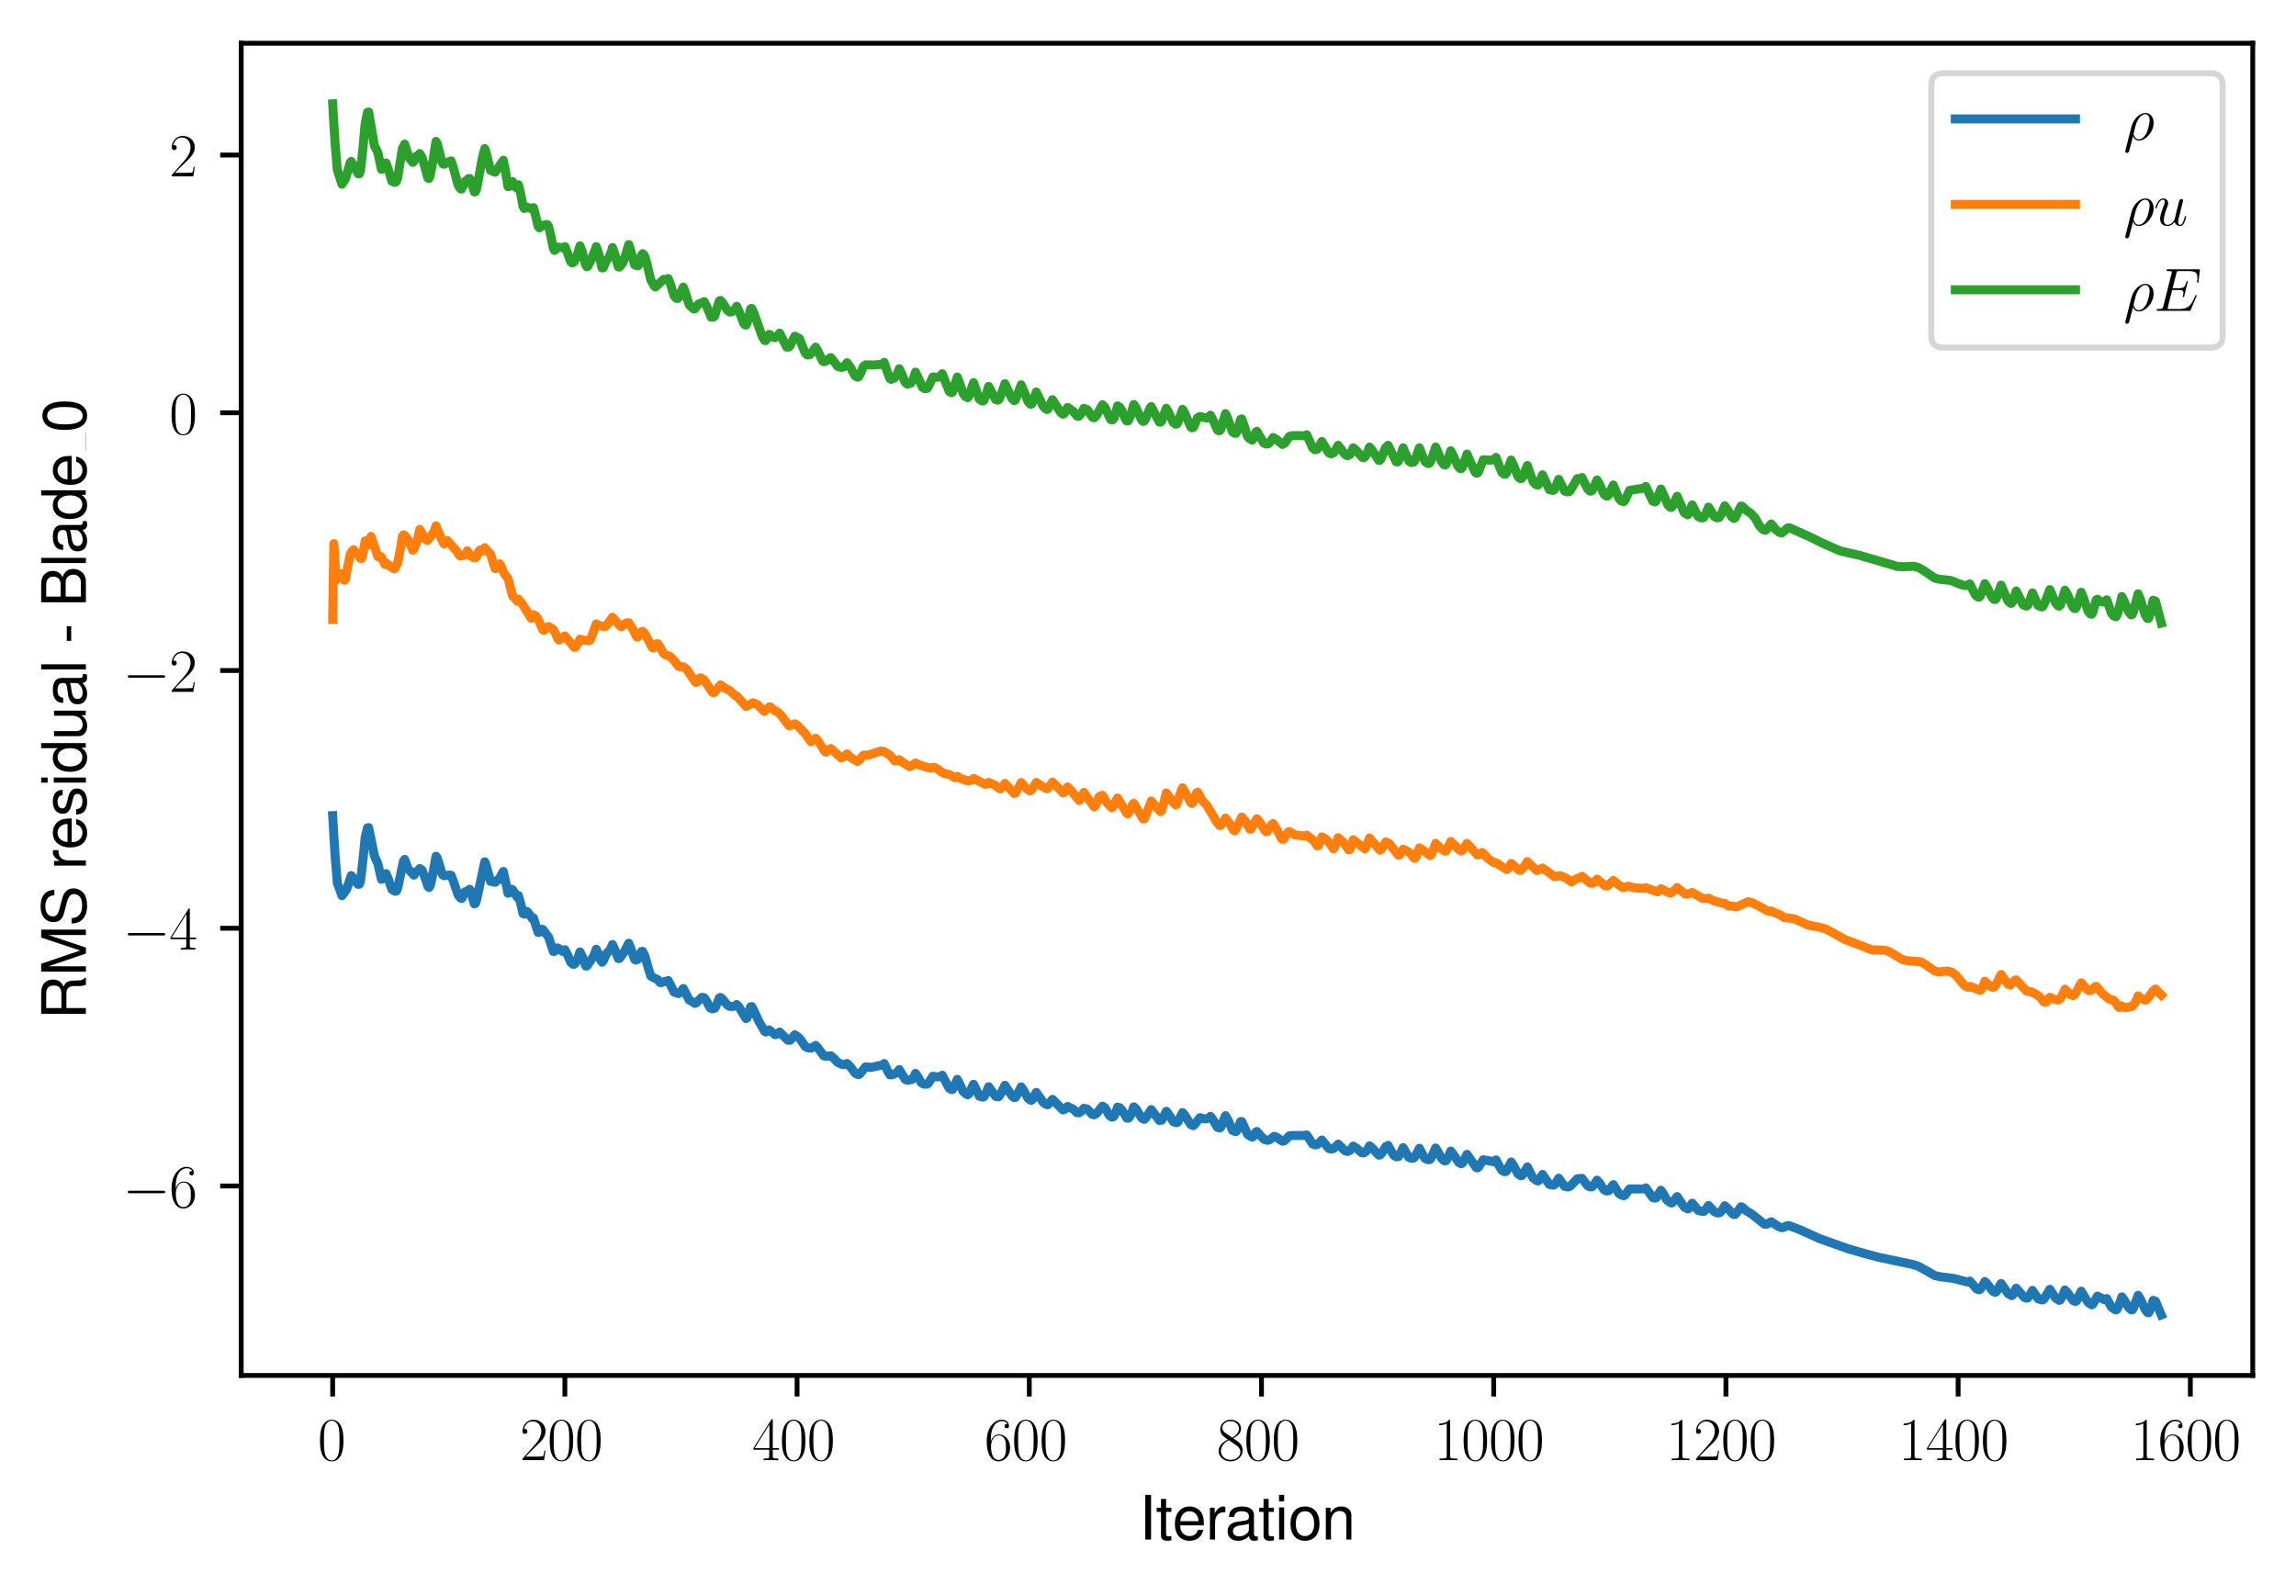 <?xml version="1.0" encoding="utf-8" standalone="no"?>
<!DOCTYPE svg PUBLIC "-//W3C//DTD SVG 1.1//EN"
  "http://www.w3.org/Graphics/SVG/1.1/DTD/svg11.dtd">
<svg xmlns:xlink="http://www.w3.org/1999/xlink" width="382.15pt" height="265.601pt" viewBox="0 0 382.15 265.601" xmlns="http://www.w3.org/2000/svg" version="1.1">
 <defs>
  <style type="text/css">*{stroke-linejoin: round; stroke-linecap: butt}</style>
 </defs>
 <g id="figure_1">
  <g id="patch_1">
   <path d="M 0 265.601 
L 382.15 265.601 
L 382.15 0 
L 0 0 
z
" style="fill: #ffffff"/>
  </g>
  <g id="axes_1">
   <g id="patch_2">
    <path d="M 40.15 228.96 
L 374.95 228.96 
L 374.95 7.2 
L 40.15 7.2 
z
" style="fill: #ffffff"/>
   </g>
   <g id="matplotlib.axis_1">
    <g id="xtick_1">
     <g id="line2d_1">
      <defs>
       <path id="m4e3794803d" d="M 0 0 
L 0 3.5 
" style="stroke: #000000; stroke-width: 0.8"/>
      </defs>
      <g>
       <use xlink:href="#m4e3794803d" x="55.369" y="228.96" style="stroke: #000000; stroke-width: 0.8"/>
      </g>
     </g>
     <g id="text_1">
      <!-- $\mathdefault{0}$ -->
      <g transform="translate(52.878 243.058) scale(0.1 -0.1)">
       <defs>
        <path id="CMR17-30" d="M 2688 2038 
C 2688 2430 2682 3099 2413 3613 
C 2176 4063 1798 4224 1466 4224 
C 1158 4224 768 4082 525 3620 
C 269 3137 243 2539 243 2038 
C 243 1671 250 1112 448 623 
C 723 -39 1216 -128 1466 -128 
C 1760 -128 2208 -7 2470 604 
C 2662 1048 2688 1568 2688 2038 
z
M 1466 -26 
C 1056 -26 813 328 723 816 
C 653 1196 653 1749 653 2109 
C 653 2604 653 3015 736 3407 
C 858 3954 1216 4121 1466 4121 
C 1728 4121 2067 3947 2189 3420 
C 2272 3054 2278 2623 2278 2109 
C 2278 1691 2278 1176 2202 797 
C 2067 96 1690 -26 1466 -26 
z
" transform="scale(0.016)"/>
       </defs>
       <use xlink:href="#CMR17-30" transform="scale(0.996)"/>
      </g>
     </g>
    </g>
    <g id="xtick_2">
     <g id="line2d_2">
      <g>
       <use xlink:href="#m4e3794803d" x="94.018" y="228.96" style="stroke: #000000; stroke-width: 0.8"/>
      </g>
     </g>
     <g id="text_2">
      <!-- $\mathdefault{200}$ -->
      <g transform="translate(86.546 243.058) scale(0.1 -0.1)">
       <defs>
        <path id="CMR17-32" d="M 2669 990 
L 2554 990 
C 2490 537 2438 460 2413 422 
C 2381 371 1920 371 1830 371 
L 602 371 
C 832 620 1280 1073 1824 1596 
C 2214 1966 2669 2400 2669 3033 
C 2669 3788 2067 4224 1395 4224 
C 691 4224 262 3603 262 3027 
C 262 2777 448 2745 525 2745 
C 589 2745 781 2783 781 3007 
C 781 3206 614 3264 525 3264 
C 486 3264 448 3257 422 3244 
C 544 3788 915 4057 1306 4057 
C 1862 4057 2227 3616 2227 3033 
C 2227 2477 1901 1998 1536 1583 
L 262 147 
L 262 0 
L 2515 0 
L 2669 990 
z
" transform="scale(0.016)"/>
       </defs>
       <use xlink:href="#CMR17-32" transform="scale(0.996)"/>
       <use xlink:href="#CMR17-30" transform="translate(45.69 0) scale(0.996)"/>
       <use xlink:href="#CMR17-30" transform="translate(91.381 0) scale(0.996)"/>
      </g>
     </g>
    </g>
    <g id="xtick_3">
     <g id="line2d_3">
      <g>
       <use xlink:href="#m4e3794803d" x="132.667" y="228.96" style="stroke: #000000; stroke-width: 0.8"/>
      </g>
     </g>
     <g id="text_3">
      <!-- $\mathdefault{400}$ -->
      <g transform="translate(125.195 243.058) scale(0.1 -0.1)">
       <defs>
        <path id="CMR17-34" d="M 2150 4147 
C 2150 4281 2144 4288 2029 4288 
L 128 1254 
L 128 1088 
L 1779 1088 
L 1779 460 
C 1779 230 1766 166 1318 166 
L 1197 166 
L 1197 0 
C 1402 12 1747 12 1965 12 
C 2182 12 2528 12 2733 0 
L 2733 166 
L 2611 166 
C 2163 166 2150 230 2150 460 
L 2150 1088 
L 2803 1088 
L 2803 1254 
L 2150 1254 
L 2150 4147 
z
M 1798 3723 
L 1798 1254 
L 256 1254 
L 1798 3723 
z
" transform="scale(0.016)"/>
       </defs>
       <use xlink:href="#CMR17-34" transform="scale(0.996)"/>
       <use xlink:href="#CMR17-30" transform="translate(45.69 0) scale(0.996)"/>
       <use xlink:href="#CMR17-30" transform="translate(91.381 0) scale(0.996)"/>
      </g>
     </g>
    </g>
    <g id="xtick_4">
     <g id="line2d_4">
      <g>
       <use xlink:href="#m4e3794803d" x="171.317" y="228.96" style="stroke: #000000; stroke-width: 0.8"/>
      </g>
     </g>
     <g id="text_4">
      <!-- $\mathdefault{600}$ -->
      <g transform="translate(163.845 243.058) scale(0.1 -0.1)">
       <defs>
        <path id="CMR17-36" d="M 678 2198 
C 678 3712 1395 4076 1811 4076 
C 1946 4076 2272 4049 2400 3782 
C 2298 3782 2106 3782 2106 3558 
C 2106 3385 2246 3328 2336 3328 
C 2394 3328 2566 3353 2566 3571 
C 2566 3987 2246 4224 1805 4224 
C 1043 4224 243 3411 243 2011 
C 243 257 966 -128 1478 -128 
C 2099 -128 2688 431 2688 1295 
C 2688 2101 2170 2688 1517 2688 
C 1126 2688 838 2430 678 1979 
L 678 2198 
z
M 1478 25 
C 691 25 691 1212 691 1450 
C 691 1914 909 2585 1504 2585 
C 1613 2585 1926 2585 2138 2140 
C 2253 1889 2253 1624 2253 1302 
C 2253 954 2253 696 2118 438 
C 1978 173 1773 25 1478 25 
z
" transform="scale(0.016)"/>
       </defs>
       <use xlink:href="#CMR17-36" transform="scale(0.996)"/>
       <use xlink:href="#CMR17-30" transform="translate(45.69 0) scale(0.996)"/>
       <use xlink:href="#CMR17-30" transform="translate(91.381 0) scale(0.996)"/>
      </g>
     </g>
    </g>
    <g id="xtick_5">
     <g id="line2d_5">
      <g>
       <use xlink:href="#m4e3794803d" x="209.966" y="228.96" style="stroke: #000000; stroke-width: 0.8"/>
      </g>
     </g>
     <g id="text_5">
      <!-- $\mathdefault{800}$ -->
      <g transform="translate(202.494 243.058) scale(0.1 -0.1)">
       <defs>
        <path id="CMR17-38" d="M 1741 2289 
C 2144 2494 2554 2803 2554 3298 
C 2554 3884 1990 4224 1472 4224 
C 890 4224 378 3800 378 3215 
C 378 3054 416 2777 666 2533 
C 730 2469 998 2276 1171 2154 
C 883 2006 211 1652 211 945 
C 211 282 838 -128 1459 -128 
C 2144 -128 2720 366 2720 1022 
C 2720 1607 2330 1877 2074 2051 
L 1741 2289 
z
M 902 2855 
C 851 2887 595 3086 595 3388 
C 595 3781 998 4076 1459 4076 
C 1965 4076 2336 3716 2336 3298 
C 2336 2700 1670 2359 1638 2359 
C 1632 2359 1626 2359 1574 2398 
L 902 2855 
z
M 2080 1536 
C 2176 1466 2483 1253 2483 861 
C 2483 385 2010 25 1472 25 
C 890 25 448 443 448 951 
C 448 1459 838 1884 1280 2083 
L 2080 1536 
z
" transform="scale(0.016)"/>
       </defs>
       <use xlink:href="#CMR17-38" transform="scale(0.996)"/>
       <use xlink:href="#CMR17-30" transform="translate(45.69 0) scale(0.996)"/>
       <use xlink:href="#CMR17-30" transform="translate(91.381 0) scale(0.996)"/>
      </g>
     </g>
    </g>
    <g id="xtick_6">
     <g id="line2d_6">
      <g>
       <use xlink:href="#m4e3794803d" x="248.615" y="228.96" style="stroke: #000000; stroke-width: 0.8"/>
      </g>
     </g>
     <g id="text_6">
      <!-- $\mathdefault{1000}$ -->
      <g transform="translate(238.653 243.058) scale(0.1 -0.1)">
       <defs>
        <path id="CMR17-31" d="M 1702 4083 
C 1702 4217 1696 4224 1606 4224 
C 1357 3927 979 3833 621 3820 
C 602 3820 570 3820 563 3808 
C 557 3795 557 3782 557 3648 
C 755 3648 1088 3686 1344 3839 
L 1344 467 
C 1344 243 1331 166 781 166 
L 589 166 
L 589 0 
C 896 6 1216 12 1523 12 
C 1830 12 2150 6 2458 0 
L 2458 166 
L 2266 166 
C 1715 166 1702 236 1702 467 
L 1702 4083 
z
" transform="scale(0.016)"/>
       </defs>
       <use xlink:href="#CMR17-31" transform="scale(0.996)"/>
       <use xlink:href="#CMR17-30" transform="translate(45.69 0) scale(0.996)"/>
       <use xlink:href="#CMR17-30" transform="translate(91.381 0) scale(0.996)"/>
       <use xlink:href="#CMR17-30" transform="translate(137.071 0) scale(0.996)"/>
      </g>
     </g>
    </g>
    <g id="xtick_7">
     <g id="line2d_7">
      <g>
       <use xlink:href="#m4e3794803d" x="287.265" y="228.96" style="stroke: #000000; stroke-width: 0.8"/>
      </g>
     </g>
     <g id="text_7">
      <!-- $\mathdefault{1200}$ -->
      <g transform="translate(277.302 243.058) scale(0.1 -0.1)">
       <use xlink:href="#CMR17-31" transform="scale(0.996)"/>
       <use xlink:href="#CMR17-32" transform="translate(45.69 0) scale(0.996)"/>
       <use xlink:href="#CMR17-30" transform="translate(91.381 0) scale(0.996)"/>
       <use xlink:href="#CMR17-30" transform="translate(137.071 0) scale(0.996)"/>
      </g>
     </g>
    </g>
    <g id="xtick_8">
     <g id="line2d_8">
      <g>
       <use xlink:href="#m4e3794803d" x="325.914" y="228.96" style="stroke: #000000; stroke-width: 0.8"/>
      </g>
     </g>
     <g id="text_8">
      <!-- $\mathdefault{1400}$ -->
      <g transform="translate(315.951 243.058) scale(0.1 -0.1)">
       <use xlink:href="#CMR17-31" transform="scale(0.996)"/>
       <use xlink:href="#CMR17-34" transform="translate(45.69 0) scale(0.996)"/>
       <use xlink:href="#CMR17-30" transform="translate(91.381 0) scale(0.996)"/>
       <use xlink:href="#CMR17-30" transform="translate(137.071 0) scale(0.996)"/>
      </g>
     </g>
    </g>
    <g id="xtick_9">
     <g id="line2d_9">
      <g>
       <use xlink:href="#m4e3794803d" x="364.563" y="228.96" style="stroke: #000000; stroke-width: 0.8"/>
      </g>
     </g>
     <g id="text_9">
      <!-- $\mathdefault{1600}$ -->
      <g transform="translate(354.601 243.058) scale(0.1 -0.1)">
       <use xlink:href="#CMR17-31" transform="scale(0.996)"/>
       <use xlink:href="#CMR17-36" transform="translate(45.69 0) scale(0.996)"/>
       <use xlink:href="#CMR17-30" transform="translate(91.381 0) scale(0.996)"/>
       <use xlink:href="#CMR17-30" transform="translate(137.071 0) scale(0.996)"/>
      </g>
     </g>
    </g>
    <g id="text_10">
     <!-- Iteration -->
     <g transform="translate(189.603 256.279) scale(0.1 -0.1)">
      <defs>
       <path id="NimbusSanL-Regu-49" d="M 1242 4672 
L 640 4672 
L 640 0 
L 1242 0 
L 1242 4672 
z
" transform="scale(0.016)"/>
       <path id="NimbusSanL-Regu-74" d="M 1626 3328 
L 1075 3328 
L 1075 4249 
L 544 4249 
L 544 3328 
L 90 3328 
L 90 2892 
L 544 2892 
L 544 402 
C 544 64 774 -128 1190 -128 
C 1318 -128 1446 -116 1626 -84 
L 1626 364 
C 1555 345 1472 339 1370 339 
C 1139 339 1075 402 1075 634 
L 1075 2892 
L 1626 2892 
L 1626 3328 
z
" transform="scale(0.016)"/>
       <path id="NimbusSanL-Regu-65" d="M 3283 1484 
C 3283 1998 3245 2311 3149 2565 
C 2931 3123 2419 3456 1792 3456 
C 858 3456 256 2734 256 1619 
C 256 545 838 -128 1779 -128 
C 2547 -128 3078 307 3213 1018 
L 2675 1018 
C 2528 588 2227 364 1798 364 
C 1459 364 1171 514 992 787 
C 864 974 819 1161 813 1484 
L 3283 1484 
z
M 826 1920 
C 870 2552 1248 2963 1786 2963 
C 2310 2963 2714 2519 2714 1959 
C 2714 1946 2714 1933 2707 1920 
L 826 1920 
z
" transform="scale(0.016)"/>
       <path id="NimbusSanL-Regu-72" d="M 442 3328 
L 442 0 
L 979 0 
L 979 1727 
C 979 2203 1101 2514 1357 2698 
C 1523 2819 1683 2857 2054 2863 
L 2054 3404 
C 1965 3449 1920 3456 1850 3456 
C 1504 3456 1242 3251 934 2750 
L 934 3328 
L 442 3328 
z
" transform="scale(0.016)"/>
       <path id="NimbusSanL-Regu-61" d="M 3424 332 
C 3366 320 3341 320 3309 320 
C 3123 320 3021 415 3021 581 
L 3021 2542 
C 3021 3135 2586 3456 1760 3456 
C 1274 3456 870 3315 646 3065 
C 493 2893 429 2702 416 2370 
L 954 2370 
C 998 2778 1242 2963 1741 2963 
C 2221 2963 2490 2784 2490 2466 
L 2490 2326 
C 2490 2103 2355 2007 1933 1956 
C 1178 1861 1062 1835 858 1753 
C 467 1593 269 1294 269 861 
C 269 256 691 -128 1370 -128 
C 1792 -128 2131 19 2509 364 
C 2547 25 2714 -128 3059 -128 
C 3168 -128 3251 -116 3424 -71 
L 3424 332 
z
M 2490 1071 
C 2490 893 2438 785 2278 638 
C 2061 441 1798 339 1485 339 
C 1069 339 826 536 826 874 
C 826 1224 1062 1402 1632 1485 
C 2195 1562 2310 1587 2490 1670 
L 2490 1071 
z
" transform="scale(0.016)"/>
       <path id="NimbusSanL-Regu-69" d="M 960 3358 
L 429 3358 
L 429 0 
L 960 0 
L 960 3358 
z
M 960 4672 
L 422 4672 
L 422 3999 
L 960 3999 
L 960 4672 
z
" transform="scale(0.016)"/>
       <path id="NimbusSanL-Regu-6f" d="M 1741 3456 
C 800 3456 230 2784 230 1663 
C 230 543 794 -128 1747 -128 
C 2688 -128 3264 543 3264 1638 
C 3264 2791 2707 3456 1741 3456 
z
M 1747 2963 
C 2349 2963 2707 2472 2707 1644 
C 2707 861 2336 364 1747 364 
C 1152 364 787 855 787 1663 
C 787 2466 1152 2963 1747 2963 
z
" transform="scale(0.016)"/>
       <path id="NimbusSanL-Regu-6e" d="M 448 3328 
L 448 0 
L 986 0 
L 986 1835 
C 986 2539 1344 2988 1894 2988 
C 2317 2988 2586 2732 2586 2328 
L 2586 0 
L 3117 0 
L 3117 2539 
C 3117 3097 2701 3456 2054 3456 
C 1555 3456 1235 3263 941 2796 
L 941 3328 
L 448 3328 
z
" transform="scale(0.016)"/>
      </defs>
      <use xlink:href="#NimbusSanL-Regu-49" transform="scale(0.996)"/>
      <use xlink:href="#NimbusSanL-Regu-74" transform="translate(27.695 0) scale(0.996)"/>
      <use xlink:href="#NimbusSanL-Regu-65" transform="translate(55.39 0) scale(0.996)"/>
      <use xlink:href="#NimbusSanL-Regu-72" transform="translate(110.782 0) scale(0.996)"/>
      <use xlink:href="#NimbusSanL-Regu-61" transform="translate(142.961 0) scale(0.996)"/>
      <use xlink:href="#NimbusSanL-Regu-74" transform="translate(198.353 0) scale(0.996)"/>
      <use xlink:href="#NimbusSanL-Regu-69" transform="translate(226.048 0) scale(0.996)"/>
      <use xlink:href="#NimbusSanL-Regu-6f" transform="translate(248.165 0) scale(0.996)"/>
      <use xlink:href="#NimbusSanL-Regu-6e" transform="translate(303.556 0) scale(0.996)"/>
     </g>
    </g>
   </g>
   <g id="matplotlib.axis_2">
    <g id="ytick_1">
     <g id="line2d_10">
      <defs>
       <path id="m01d4d1f5ca" d="M 0 0 
L -3.5 0 
" style="stroke: #000000; stroke-width: 0.8"/>
      </defs>
      <g>
       <use xlink:href="#m01d4d1f5ca" x="40.15" y="197.418" style="stroke: #000000; stroke-width: 0.8"/>
      </g>
     </g>
     <g id="text_11">
      <!-- $\mathdefault{−6}$ -->
      <g transform="translate(20.42 200.967) scale(0.1 -0.1)">
       <defs>
        <path id="CMSY10-0" d="M 4218 1472 
C 4326 1472 4442 1472 4442 1600 
C 4442 1728 4326 1728 4218 1728 
L 755 1728 
C 646 1728 531 1728 531 1600 
C 531 1472 646 1472 755 1472 
L 4218 1472 
z
" transform="scale(0.016)"/>
       </defs>
       <use xlink:href="#CMSY10-0" transform="scale(0.996)"/>
       <use xlink:href="#CMR17-36" transform="translate(77.487 0) scale(0.996)"/>
      </g>
     </g>
    </g>
    <g id="ytick_2">
     <g id="line2d_11">
      <g>
       <use xlink:href="#m01d4d1f5ca" x="40.15" y="154.515" style="stroke: #000000; stroke-width: 0.8"/>
      </g>
     </g>
     <g id="text_12">
      <!-- $\mathdefault{−4}$ -->
      <g transform="translate(20.42 158.064) scale(0.1 -0.1)">
       <use xlink:href="#CMSY10-0" transform="scale(0.996)"/>
       <use xlink:href="#CMR17-34" transform="translate(77.487 0) scale(0.996)"/>
      </g>
     </g>
    </g>
    <g id="ytick_3">
     <g id="line2d_12">
      <g>
       <use xlink:href="#m01d4d1f5ca" x="40.15" y="111.612" style="stroke: #000000; stroke-width: 0.8"/>
      </g>
     </g>
     <g id="text_13">
      <!-- $\mathdefault{−2}$ -->
      <g transform="translate(20.42 115.161) scale(0.1 -0.1)">
       <use xlink:href="#CMSY10-0" transform="scale(0.996)"/>
       <use xlink:href="#CMR17-32" transform="translate(77.487 0) scale(0.996)"/>
      </g>
     </g>
    </g>
    <g id="ytick_4">
     <g id="line2d_13">
      <g>
       <use xlink:href="#m01d4d1f5ca" x="40.15" y="68.709" style="stroke: #000000; stroke-width: 0.8"/>
      </g>
     </g>
     <g id="text_14">
      <!-- $\mathdefault{0}$ -->
      <g transform="translate(28.169 72.258) scale(0.1 -0.1)">
       <use xlink:href="#CMR17-30" transform="scale(0.996)"/>
      </g>
     </g>
    </g>
    <g id="ytick_5">
     <g id="line2d_14">
      <g>
       <use xlink:href="#m01d4d1f5ca" x="40.15" y="25.806" style="stroke: #000000; stroke-width: 0.8"/>
      </g>
     </g>
     <g id="text_15">
      <!-- $\mathdefault{2}$ -->
      <g transform="translate(28.169 29.355) scale(0.1 -0.1)">
       <use xlink:href="#CMR17-32" transform="scale(0.996)"/>
      </g>
     </g>
    </g>
    <g id="text_16">
     <!-- RMS residual - Blade_0 -->
     <g transform="translate(14.298 169.701) rotate(-90) scale(0.1 -0.1)">
      <defs>
       <path id="NimbusSanL-Regu-52" d="M 1190 2035 
L 2726 2035 
C 3258 2035 3494 1775 3494 1191 
L 3488 770 
C 3488 478 3539 192 3622 0 
L 4346 0 
L 4346 147 
C 4122 303 4077 471 4064 1101 
C 4058 1879 3936 2111 3430 2329 
C 3955 2585 4166 2907 4166 3432 
C 4166 4230 3661 4672 2746 4672 
L 595 4672 
L 595 0 
L 1190 0 
L 1190 2035 
z
M 1190 2560 
L 1190 4147 
L 2630 4147 
C 2963 4147 3155 4096 3302 3970 
C 3462 3837 3546 3628 3546 3350 
C 3546 2806 3264 2560 2630 2560 
L 1190 2560 
z
" transform="scale(0.016)"/>
       <path id="NimbusSanL-Regu-4d" d="M 2995 0 
L 4307 3915 
L 4307 0 
L 4870 0 
L 4870 4672 
L 4045 4672 
L 2688 602 
L 1306 4672 
L 480 4672 
L 480 0 
L 1043 0 
L 1043 3915 
L 2368 0 
L 2995 0 
z
" transform="scale(0.016)"/>
       <path id="NimbusSanL-Regu-53" d="M 3814 3295 
C 3808 4204 3181 4736 2106 4736 
C 1082 4736 448 4211 448 3372 
C 448 2806 749 2450 1363 2291 
L 2522 1986 
C 3110 1833 3379 1598 3379 1236 
C 3379 988 3245 733 3046 593 
C 2861 466 2566 396 2189 396 
C 1683 396 1338 517 1114 784 
C 941 988 864 1210 870 1496 
L 307 1496 
C 314 1070 397 790 582 536 
C 902 102 1440 -128 2150 -128 
C 2707 -128 3162 0 3462 230 
C 3776 479 3974 892 3974 1293 
C 3974 1865 3616 2284 2982 2456 
L 1811 2768 
C 1248 2920 1043 3098 1043 3454 
C 1043 3925 1459 4236 2086 4236 
C 2829 4236 3245 3899 3251 3295 
L 3814 3295 
z
" transform="scale(0.016)"/>
       <path id="NimbusSanL-Regu-73" d="M 2803 2428 
C 2797 3084 2362 3456 1587 3456 
C 806 3456 301 3052 301 2434 
C 301 1912 570 1663 1363 1472 
L 1862 1351 
C 2234 1262 2381 1129 2381 887 
C 2381 574 2067 364 1600 364 
C 1312 364 1069 447 934 587 
C 851 683 813 778 781 1014 
L 218 1014 
C 243 243 678 -128 1555 -128 
C 2400 -128 2938 288 2938 931 
C 2938 1428 2656 1702 1990 1861 
L 1478 1982 
C 1043 2084 858 2224 858 2459 
C 858 2765 1133 2963 1568 2963 
C 1997 2963 2227 2778 2240 2428 
L 2803 2428 
z
" transform="scale(0.016)"/>
       <path id="NimbusSanL-Regu-64" d="M 3168 4672 
L 2637 4672 
L 2637 2937 
C 2413 3276 2054 3456 1606 3456 
C 736 3456 166 2759 166 1695 
C 166 568 723 -128 1626 -128 
C 2086 -128 2406 44 2694 460 
L 2694 19 
L 3168 19 
L 3168 4672 
z
M 1696 2956 
C 2272 2956 2637 2447 2637 1651 
C 2637 880 2266 371 1702 371 
C 1114 371 723 887 723 1663 
C 723 2440 1114 2956 1696 2956 
z
" transform="scale(0.016)"/>
       <path id="NimbusSanL-Regu-75" d="M 3085 19 
L 3085 3328 
L 2554 3328 
L 2554 1454 
C 2554 780 2195 339 1638 339 
C 1216 339 947 591 947 988 
L 947 3328 
L 416 3328 
L 416 780 
C 416 230 832 -128 1485 -128 
C 1978 -128 2291 44 2605 484 
L 2605 19 
L 3085 19 
z
" transform="scale(0.016)"/>
       <path id="NimbusSanL-Regu-6c" d="M 973 4672 
L 435 4672 
L 435 0 
L 973 0 
L 973 4672 
z
" transform="scale(0.016)"/>
       <path id="NimbusSanL-Regu-2d" d="M 1818 1996 
L 294 1996 
L 294 1536 
L 1818 1536 
L 1818 1996 
z
" transform="scale(0.016)"/>
       <path id="NimbusSanL-Regu-42" d="M 506 0 
L 2611 0 
C 3053 0 3379 121 3629 390 
C 3859 632 3987 961 3987 1321 
C 3987 1878 3731 2214 3136 2444 
C 3558 2643 3782 2994 3782 3476 
C 3782 3821 3654 4127 3411 4345 
C 3168 4569 2848 4672 2400 4672 
L 506 4672 
L 506 0 
z
M 1101 2636 
L 1101 4147 
L 2253 4147 
C 2586 4147 2771 4101 2931 3977 
C 3098 3847 3187 3652 3187 3391 
C 3187 3138 3098 2936 2931 2806 
C 2771 2682 2586 2636 2253 2636 
L 1101 2636 
z
M 1101 524 
L 1101 2112 
L 2554 2112 
C 2842 2112 3034 2042 3174 1890 
C 3315 1745 3392 1542 3392 1315 
C 3392 1093 3315 891 3174 746 
C 3034 594 2842 524 2554 524 
L 1101 524 
z
" transform="scale(0.016)"/>
       <path id="NimbusSanL-Regu-30" d="M 1760 4544 
C 1338 4544 954 4358 717 4044 
C 422 3649 275 3043 275 2207 
C 275 683 787 -128 1760 -128 
C 2720 -128 3245 683 3245 2169 
C 3245 3049 3104 3636 2803 4044 
C 2566 4364 2189 4544 1760 4544 
z
M 1760 4044 
C 2368 4044 2669 3432 2669 2220 
C 2669 938 2374 339 1747 339 
C 1152 339 851 964 851 2201 
C 851 3438 1152 4044 1760 4044 
z
" transform="scale(0.016)"/>
      </defs>
      <use xlink:href="#NimbusSanL-Regu-52" transform="scale(0.996)"/>
      <use xlink:href="#NimbusSanL-Regu-4d" transform="translate(71.93 0) scale(0.996)"/>
      <use xlink:href="#NimbusSanL-Regu-53" transform="translate(154.918 0) scale(0.996)"/>
      <use xlink:href="#NimbusSanL-Regu-72" transform="translate(249.064 0) scale(0.996)"/>
      <use xlink:href="#NimbusSanL-Regu-65" transform="translate(282.239 0) scale(0.996)"/>
      <use xlink:href="#NimbusSanL-Regu-73" transform="translate(337.631 0) scale(0.996)"/>
      <use xlink:href="#NimbusSanL-Regu-69" transform="translate(387.444 0) scale(0.996)"/>
      <use xlink:href="#NimbusSanL-Regu-64" transform="translate(409.561 0) scale(0.996)"/>
      <use xlink:href="#NimbusSanL-Regu-75" transform="translate(464.952 0) scale(0.996)"/>
      <use xlink:href="#NimbusSanL-Regu-61" transform="translate(520.344 0) scale(0.996)"/>
      <use xlink:href="#NimbusSanL-Regu-6c" transform="translate(575.736 0) scale(0.996)"/>
      <use xlink:href="#NimbusSanL-Regu-2d" transform="translate(625.547 0) scale(0.996)"/>
      <use xlink:href="#NimbusSanL-Regu-42" transform="translate(686.418 0) scale(0.996)"/>
      <use xlink:href="#NimbusSanL-Regu-6c" transform="translate(752.868 0) scale(0.996)"/>
      <use xlink:href="#NimbusSanL-Regu-61" transform="translate(774.985 0) scale(0.996)"/>
      <use xlink:href="#NimbusSanL-Regu-64" transform="translate(830.376 0) scale(0.996)"/>
      <use xlink:href="#NimbusSanL-Regu-65" transform="translate(885.768 0) scale(0.996)"/>
      <use xlink:href="#NimbusSanL-Regu-30" transform="translate(977.025 0) scale(0.996)"/>
      <path d="M 947.137 0 
L 977.025 0 
L 977.025 0.399 
L 947.137 0.399 
L 947.137 0 
z
"/>
     </g>
    </g>
   </g>
   <g id="line2d_15">
    <path d="M 55.369 135.77 
L 55.755 142.205 
L 56.142 146.974 
L 56.915 149.1 
L 57.688 148.058 
L 58.461 145.75 
L 58.654 145.957 
L 59.04 146.627 
L 59.62 147.209 
L 59.813 147.177 
L 60.006 146.648 
L 60.393 143.308 
L 60.779 139.405 
L 61.166 137.8 
L 61.359 137.763 
L 62.325 142.521 
L 62.712 143.341 
L 62.905 143.795 
L 63.485 146.367 
L 63.678 146.308 
L 64.065 145.6 
L 64.258 145.425 
L 64.644 146.336 
L 65.224 148.048 
L 65.611 148.283 
L 65.804 148.361 
L 65.997 148.299 
L 66.19 147.832 
L 67.157 143.335 
L 67.35 143.058 
L 67.93 144.626 
L 68.896 145.678 
L 69.282 145.077 
L 69.669 145 
L 69.862 144.572 
L 70.249 144.85 
L 70.635 145.781 
L 71.215 147.559 
L 71.408 147.735 
L 71.601 147.462 
L 71.988 145.768 
L 72.568 142.529 
L 72.761 142.781 
L 73.147 143.972 
L 73.534 145.362 
L 73.727 145.67 
L 73.92 145.76 
L 74.886 145.669 
L 75.08 145.702 
L 75.466 146.687 
L 76.239 148.96 
L 76.626 149.462 
L 76.819 149.566 
L 77.012 149.307 
L 77.399 148.447 
L 77.592 148.464 
L 78.172 148.027 
L 78.365 148.37 
L 78.945 150.46 
L 79.138 150.373 
L 79.331 149.787 
L 80.684 143.455 
L 80.877 143.89 
L 81.65 146.719 
L 81.843 146.599 
L 82.037 146.633 
L 82.23 146.841 
L 82.423 146.86 
L 82.81 146.507 
L 83.003 146.444 
L 83.776 145.069 
L 84.162 146.792 
L 84.549 148.691 
L 84.742 148.628 
L 85.129 148.014 
L 85.322 148.108 
L 86.095 149.357 
L 86.288 149.063 
L 86.675 150.441 
L 87.061 152.09 
L 87.254 152.16 
L 87.641 151.698 
L 87.834 151.816 
L 88.607 152.922 
L 88.8 152.802 
L 89.187 154.068 
L 89.573 155.22 
L 89.766 155.187 
L 90.153 154.669 
L 90.346 154.72 
L 91.312 156.013 
L 92.085 158.37 
L 92.279 158.357 
L 92.665 157.818 
L 92.858 157.788 
L 93.631 158.371 
L 93.825 158.339 
L 94.018 158.082 
L 94.404 158.788 
L 94.984 160.178 
L 95.371 160.515 
L 95.564 160.502 
L 95.757 160.353 
L 96.144 159.59 
L 96.53 158.456 
L 96.917 159.229 
L 97.496 160.802 
L 97.69 160.799 
L 98.849 159.108 
L 99.236 158.006 
L 99.622 158.765 
L 100.009 159.917 
L 100.202 160.163 
L 100.395 159.955 
L 100.975 158.693 
L 101.555 158.122 
L 101.941 157.224 
L 102.328 158.057 
L 102.907 159.558 
L 103.101 159.549 
L 103.874 158.501 
L 104.646 157.008 
L 105.033 157.947 
L 105.613 159.674 
L 105.806 159.823 
L 106.192 159.667 
L 106.579 158.811 
L 106.772 158.386 
L 106.965 158.364 
L 107.352 159.19 
L 107.932 161.255 
L 108.318 162.472 
L 108.705 162.703 
L 109.478 163.076 
L 109.864 163.555 
L 110.057 163.575 
L 110.637 163.365 
L 111.024 163.396 
L 111.217 163.212 
L 111.603 163.938 
L 112.183 165.153 
L 112.57 165.272 
L 112.956 165.389 
L 113.149 165.275 
L 113.729 164.545 
L 114.116 165.273 
L 114.695 166.445 
L 115.468 166.877 
L 115.662 167.023 
L 115.855 166.957 
L 116.821 166.019 
L 117.208 166.086 
L 117.594 166.633 
L 118.174 167.751 
L 118.56 167.929 
L 118.947 167.833 
L 119.14 167.551 
L 119.72 166.127 
L 119.913 166.034 
L 120.299 166.35 
L 121.072 167.313 
L 121.459 167.521 
L 122.039 167.532 
L 122.425 167.433 
L 122.618 167.214 
L 123.005 167.61 
L 123.778 168.934 
L 124.164 169.543 
L 124.358 169.444 
L 124.937 167.593 
L 125.131 167.553 
L 125.517 168.31 
L 126.29 169.98 
L 127.256 171.652 
L 127.45 171.789 
L 128.029 171.435 
L 128.996 172.233 
L 129.382 172.157 
L 129.575 172.057 
L 129.769 171.792 
L 131.121 173.147 
L 131.508 173.157 
L 132.281 172.253 
L 132.861 172.636 
L 133.247 173.043 
L 134.02 174.188 
L 134.406 174.399 
L 134.986 174.48 
L 135.566 174.162 
L 135.759 174.025 
L 136.146 174.447 
L 137.112 175.751 
L 137.498 175.833 
L 138.271 175.741 
L 138.851 176.241 
L 139.431 176.852 
L 140.204 177.208 
L 140.59 177.215 
L 140.977 177.014 
L 141.557 177.595 
L 142.33 178.627 
L 142.716 178.854 
L 142.909 178.881 
L 143.103 178.771 
L 144.069 177.583 
L 145.035 177.681 
L 146.388 177.37 
L 146.968 177.269 
L 147.161 177.033 
L 147.741 178.291 
L 148.127 178.917 
L 148.514 178.907 
L 149.286 178.563 
L 149.673 178.043 
L 150.253 179.005 
L 150.639 179.661 
L 151.026 179.83 
L 151.799 179.675 
L 152.185 179.136 
L 152.378 178.678 
L 152.765 179.224 
L 153.345 180.231 
L 153.731 180.457 
L 154.311 180.475 
L 154.504 180.33 
L 155.277 179.151 
L 155.857 179.257 
L 156.63 179.211 
L 156.823 178.982 
L 157.983 181.148 
L 158.369 181.372 
L 158.562 181.322 
L 158.949 180.559 
L 159.335 179.668 
L 159.722 180.426 
L 160.302 181.682 
L 160.881 182.173 
L 161.075 182.227 
L 161.268 182.086 
L 162.041 180.495 
L 163.007 182.471 
L 163.587 182.631 
L 163.78 182.549 
L 164.166 181.836 
L 164.553 180.894 
L 165.712 182.491 
L 166.099 182.583 
L 166.292 182.501 
L 166.679 181.865 
L 167.258 180.668 
L 167.838 181.548 
L 168.418 182.399 
L 168.804 182.704 
L 168.998 182.677 
L 169.384 182.067 
L 169.964 180.925 
L 170.35 181.484 
L 171.123 182.842 
L 171.51 183.132 
L 171.703 183.143 
L 171.896 182.957 
L 172.476 181.843 
L 173.056 182.645 
L 173.636 183.51 
L 174.215 183.882 
L 174.409 183.886 
L 174.795 183.433 
L 175.182 183.001 
L 176.921 184.757 
L 177.307 184.602 
L 177.694 184.18 
L 178.66 184.646 
L 179.24 185.213 
L 179.626 185.227 
L 180.013 184.954 
L 180.399 184.489 
L 180.979 184.634 
L 181.365 185.048 
L 181.752 185.489 
L 182.138 185.566 
L 182.525 185.33 
L 183.491 184.133 
L 183.878 184.367 
L 184.264 184.978 
L 184.651 185.697 
L 185.037 185.954 
L 185.23 185.929 
L 185.424 185.783 
L 185.81 184.932 
L 186.003 184.289 
L 186.39 184.401 
L 186.776 184.845 
L 187.549 186.108 
L 187.743 186.146 
L 187.936 186.04 
L 188.322 185.332 
L 188.709 184.249 
L 189.095 184.59 
L 189.675 185.55 
L 190.062 186.147 
L 190.448 186.33 
L 190.641 186.184 
L 191.608 184.699 
L 192.96 186.507 
L 193.347 186.476 
L 193.733 185.759 
L 194.12 184.984 
L 194.506 185.477 
L 195.279 186.698 
L 195.666 186.852 
L 195.859 186.878 
L 196.052 186.772 
L 196.825 185.192 
L 197.212 185.647 
L 198.178 187.184 
L 198.564 187.37 
L 198.758 187.284 
L 199.724 186.04 
L 200.304 186.218 
L 200.69 186.264 
L 201.27 186.094 
L 201.463 185.828 
L 201.85 186.319 
L 202.623 187.649 
L 203.009 187.773 
L 203.202 187.632 
L 203.589 186.633 
L 203.975 185.716 
L 204.362 186.374 
L 205.135 188.153 
L 205.521 188.337 
L 205.715 188.358 
L 205.908 188.163 
L 206.488 186.705 
L 206.681 186.688 
L 207.067 187.52 
L 207.647 188.843 
L 208.227 189.198 
L 208.42 189.288 
L 208.613 189.165 
L 209 188.468 
L 209.193 188.341 
L 209.773 188.997 
L 210.352 189.627 
L 210.932 189.82 
L 211.319 189.723 
L 212.092 189.147 
L 212.478 189.297 
L 213.444 189.971 
L 213.831 189.859 
L 214.217 189.465 
L 214.604 189.064 
L 215.184 189.012 
L 216.73 189.007 
L 217.503 188.929 
L 218.082 189.827 
L 218.469 190.407 
L 218.855 190.581 
L 219.242 190.511 
L 219.628 190.159 
L 220.015 189.771 
L 220.595 190.483 
L 221.174 191.179 
L 221.561 191.286 
L 221.947 191.186 
L 222.527 190.675 
L 222.72 190.447 
L 223.3 191.004 
L 223.88 191.569 
L 224.266 191.669 
L 224.653 191.526 
L 225.039 191.093 
L 225.232 190.78 
L 225.812 191.141 
L 226.585 191.856 
L 226.972 191.917 
L 227.358 191.674 
L 227.745 191.108 
L 227.938 190.735 
L 228.324 191.031 
L 229.484 192.281 
L 229.677 192.262 
L 230.064 191.849 
L 230.643 190.863 
L 230.837 190.822 
L 231.03 190.662 
L 231.61 191.706 
L 231.996 192.321 
L 232.383 192.563 
L 232.769 192.512 
L 233.156 191.857 
L 233.542 191.042 
L 234.122 192.05 
L 234.508 192.653 
L 234.895 192.806 
L 235.281 192.77 
L 235.475 192.612 
L 236.248 191.144 
L 236.827 192.249 
L 237.214 192.858 
L 237.6 193.036 
L 237.987 193.013 
L 238.18 192.797 
L 238.953 191.102 
L 239.339 191.718 
L 239.919 192.803 
L 240.306 193.173 
L 240.499 193.254 
L 240.692 193.2 
L 241.079 192.523 
L 241.465 191.607 
L 241.852 192.081 
L 242.818 193.527 
L 243.204 193.723 
L 243.398 193.62 
L 243.784 192.895 
L 244.171 192.151 
L 245.717 194.367 
L 245.91 194.404 
L 246.103 194.271 
L 246.876 193.048 
L 248.615 193.378 
L 248.809 193.34 
L 249.002 193.08 
L 249.582 194.185 
L 249.968 194.808 
L 250.355 195.027 
L 250.548 195.041 
L 250.741 194.921 
L 251.128 194.183 
L 251.514 193.427 
L 251.901 194.005 
L 252.674 195.423 
L 253.06 195.672 
L 253.253 195.696 
L 253.446 195.543 
L 254.219 194.246 
L 254.799 195.405 
L 255.186 196.115 
L 255.765 196.517 
L 255.959 196.582 
L 256.152 196.469 
L 256.732 195.495 
L 257.891 197.161 
L 258.471 197.28 
L 258.664 197.249 
L 259.051 196.761 
L 259.437 196.123 
L 260.403 197.471 
L 260.983 197.582 
L 261.37 197.435 
L 262.529 196.211 
L 263.302 196.149 
L 263.882 196.905 
L 264.268 197.39 
L 264.655 197.584 
L 265.041 197.527 
L 265.428 197.029 
L 265.814 196.451 
L 266.201 196.88 
L 266.974 198.037 
L 267.36 198.247 
L 267.747 198.209 
L 268.52 197.19 
L 269.099 198.113 
L 269.486 198.697 
L 269.872 198.939 
L 270.259 199.041 
L 270.452 198.956 
L 271.225 197.908 
L 273.737 197.908 
L 273.931 197.733 
L 275.09 199.349 
L 275.477 199.446 
L 275.67 199.369 
L 276.056 198.766 
L 276.443 198.124 
L 276.829 198.681 
L 277.409 199.727 
L 277.989 200.175 
L 278.182 200.247 
L 278.375 200.179 
L 279.148 199.187 
L 280.308 200.904 
L 280.888 201.228 
L 281.081 201.173 
L 281.661 200.277 
L 282.627 201.478 
L 283.206 201.629 
L 283.593 201.649 
L 283.979 201.262 
L 284.366 200.658 
L 285.332 201.69 
L 285.912 201.922 
L 286.298 201.823 
L 286.685 201.379 
L 287.071 200.714 
L 287.651 201.239 
L 288.424 202.097 
L 288.617 202.182 
L 288.811 202.142 
L 289.197 201.676 
L 289.777 200.884 
L 289.97 200.944 
L 290.743 201.616 
L 291.516 202.048 
L 293.642 203.757 
L 294.028 203.804 
L 294.801 203.376 
L 295.961 204.144 
L 296.541 204.362 
L 296.927 204.278 
L 297.507 204.02 
L 297.893 204.063 
L 299.439 204.64 
L 300.599 205.159 
L 302.724 206.131 
L 307.556 207.857 
L 310.454 208.693 
L 312.773 209.304 
L 318.184 210.446 
L 319.15 210.72 
L 320.117 211.224 
L 322.049 212.339 
L 323.015 212.54 
L 325.141 212.803 
L 327.46 213.398 
L 327.653 213.41 
L 327.846 213.25 
L 329.006 214.564 
L 329.392 214.692 
L 329.586 214.615 
L 329.972 214.044 
L 330.359 213.318 
L 330.745 213.719 
L 331.711 214.956 
L 332.098 215.129 
L 332.291 215.008 
L 333.064 213.645 
L 333.644 214.491 
L 334.224 215.326 
L 334.803 215.674 
L 334.997 215.553 
L 335.576 214.423 
L 336.929 215.965 
L 337.316 216.093 
L 337.509 216.049 
L 337.895 215.516 
L 338.282 214.8 
L 339.248 216.206 
L 339.828 216.389 
L 340.021 216.376 
L 340.214 216.222 
L 341.181 214.616 
L 341.76 215.526 
L 342.147 216.093 
L 342.726 216.454 
L 342.92 216.388 
L 343.306 215.679 
L 343.693 214.735 
L 344.079 215.12 
L 345.045 216.473 
L 345.432 216.645 
L 345.625 216.538 
L 346.012 215.72 
L 346.398 214.933 
L 346.978 215.9 
L 347.558 216.816 
L 348.137 217.203 
L 348.331 217.104 
L 349.104 215.746 
L 350.263 216.354 
L 350.456 216.396 
L 350.65 216.153 
L 351.423 217.572 
L 352.002 217.988 
L 352.196 218.037 
L 352.389 217.904 
L 352.775 217.037 
L 353.162 215.876 
L 353.548 216.385 
L 354.321 217.671 
L 354.708 218.03 
L 354.901 218.023 
L 355.094 217.74 
L 355.867 215.619 
L 356.254 216.255 
L 357.027 217.961 
L 357.413 218.459 
L 357.606 218.52 
L 357.8 218.227 
L 358.379 216.46 
L 358.766 216.604 
L 359.732 218.88 
L 359.732 218.88 
" clip-path="url(#pc8cc75cf48)" style="fill: none; stroke: #1f77b4; stroke-width: 1.5; stroke-linecap: square"/>
   </g>
   <g id="line2d_16">
    <path d="M 55.369 103.099 
L 55.562 90.485 
L 55.948 96.549 
L 56.335 95.749 
L 56.528 95.514 
L 56.721 95.481 
L 56.915 95.734 
L 57.301 96.584 
L 57.494 96.367 
L 57.881 94.297 
L 58.267 92.347 
L 58.461 91.907 
L 58.847 91.501 
L 59.62 92.494 
L 60.006 92.961 
L 60.2 92.939 
L 60.393 92.256 
L 60.779 90.04 
L 60.973 90.021 
L 61.166 90.692 
L 61.359 90.714 
L 61.746 89.296 
L 62.905 92.668 
L 63.098 92.699 
L 63.292 92.593 
L 63.485 92.713 
L 64.065 93.954 
L 64.258 93.711 
L 64.838 94.202 
L 65.611 94.697 
L 65.804 94.544 
L 66.19 93.689 
L 66.577 91.715 
L 66.963 89.291 
L 67.157 89.042 
L 67.35 89.109 
L 67.93 89.85 
L 68.703 91.584 
L 68.896 91.392 
L 69.476 89.888 
L 69.862 88.127 
L 70.828 89.745 
L 71.022 89.92 
L 71.215 89.902 
L 72.181 88.603 
L 72.568 87.536 
L 73.727 90.282 
L 73.92 90.529 
L 74.5 89.998 
L 75.466 91.146 
L 76.046 91.75 
L 76.432 92.411 
L 76.626 92.55 
L 77.399 92.385 
L 77.592 92.166 
L 77.785 91.684 
L 78.365 92.566 
L 78.945 92.866 
L 79.138 92.87 
L 79.331 92.639 
L 79.718 91.727 
L 79.911 91.556 
L 80.297 91.744 
L 80.684 91.164 
L 81.264 91.841 
L 81.65 92.218 
L 82.037 93.567 
L 82.423 94.65 
L 82.616 94.567 
L 83.196 93.849 
L 83.389 94.198 
L 83.776 95.198 
L 84.162 95.828 
L 84.549 96.292 
L 84.935 97.778 
L 85.322 99.251 
L 85.708 99.562 
L 86.095 100.077 
L 86.288 99.733 
L 86.868 100.433 
L 88.414 102.934 
L 88.607 102.799 
L 88.8 102.306 
L 89.187 102.532 
L 89.573 103.079 
L 90.346 104.862 
L 90.539 104.916 
L 91.312 104.286 
L 92.085 104.768 
L 92.472 105.433 
L 92.858 106.374 
L 93.052 106.545 
L 94.018 105.86 
L 95.564 107.737 
L 95.757 107.72 
L 96.144 107.134 
L 96.53 106.384 
L 97.11 106.562 
L 98.076 106.638 
L 98.269 106.47 
L 98.656 105.447 
L 99.236 103.861 
L 99.815 104.147 
L 100.588 104.29 
L 100.782 104.256 
L 101.168 103.832 
L 101.941 102.742 
L 103.294 104.266 
L 103.487 104.285 
L 103.874 103.976 
L 104.26 103.679 
L 104.646 103.663 
L 105.226 104.567 
L 105.999 106.046 
L 106.192 106.014 
L 106.772 105.132 
L 106.965 105.095 
L 107.352 105.492 
L 107.932 106.586 
L 108.511 107.759 
L 108.705 107.868 
L 108.898 107.707 
L 109.284 107.15 
L 109.478 107.151 
L 109.864 107.74 
L 110.444 108.793 
L 110.83 109.04 
L 111.41 109.195 
L 112.183 109.911 
L 112.956 110.928 
L 113.343 110.994 
L 113.729 110.971 
L 114.309 111.422 
L 114.889 112.302 
L 115.662 113.443 
L 115.855 113.601 
L 116.048 113.532 
L 116.435 112.912 
L 116.628 112.818 
L 117.208 113.202 
L 118.56 115.217 
L 118.754 115.307 
L 118.947 115.215 
L 119.913 114.003 
L 120.299 114.288 
L 120.686 114.567 
L 121.459 114.935 
L 122.425 115.827 
L 122.618 115.842 
L 124.164 117.592 
L 124.551 117.401 
L 125.324 116.979 
L 126.097 117.306 
L 126.677 117.914 
L 127.063 118.337 
L 127.256 118.387 
L 127.643 118.041 
L 128.029 117.673 
L 128.223 117.685 
L 128.996 118.333 
L 129.382 118.468 
L 129.962 119.009 
L 131.315 120.807 
L 131.701 120.693 
L 132.281 120.484 
L 132.667 120.687 
L 133.44 121.504 
L 134.02 122.122 
L 134.986 123.473 
L 135.373 123.21 
L 135.759 122.887 
L 136.339 123.599 
L 137.305 125.115 
L 137.498 125.199 
L 137.885 124.892 
L 138.271 124.602 
L 140.011 126.164 
L 140.397 125.99 
L 140.977 125.503 
L 141.557 126.074 
L 142.716 126.744 
L 143.103 126.432 
L 143.682 125.717 
L 144.069 125.686 
L 144.649 125.645 
L 146.581 125.015 
L 147.161 125.106 
L 147.741 125.498 
L 148.127 125.703 
L 148.514 126.146 
L 148.9 126.626 
L 149.286 126.666 
L 149.673 126.458 
L 150.446 127.034 
L 151.412 127.629 
L 151.799 127.409 
L 152.378 127.012 
L 153.151 127.387 
L 154.504 127.786 
L 154.891 127.821 
L 155.47 127.724 
L 155.857 127.895 
L 157.016 128.69 
L 157.403 128.835 
L 157.983 128.907 
L 158.949 129.465 
L 159.335 129.233 
L 159.915 129.603 
L 161.075 129.982 
L 161.654 129.891 
L 161.848 129.802 
L 162.041 129.579 
L 163.973 130.555 
L 164.36 130.488 
L 164.553 130.227 
L 165.519 130.649 
L 166.485 131.335 
L 166.872 130.991 
L 167.258 130.396 
L 168.804 132.069 
L 168.998 132.012 
L 169.384 131.333 
L 169.964 130.247 
L 170.737 131.177 
L 171.317 131.62 
L 171.51 131.628 
L 171.703 131.477 
L 172.476 130.239 
L 173.249 130.774 
L 174.215 131.298 
L 174.409 131.21 
L 174.988 130.482 
L 175.182 130.18 
L 176.341 131.346 
L 176.921 131.978 
L 177.114 131.904 
L 177.694 131 
L 178.467 131.829 
L 179.626 133.268 
L 180.013 132.594 
L 180.399 131.904 
L 181.559 133.573 
L 182.138 134.308 
L 182.332 134.112 
L 182.911 132.65 
L 183.105 132.499 
L 183.298 132.536 
L 183.491 132.386 
L 184.264 133.658 
L 185.037 134.465 
L 185.23 134.321 
L 186.003 132.83 
L 187.549 135.405 
L 187.743 135.463 
L 187.936 135.159 
L 188.516 133.888 
L 188.709 133.714 
L 190.255 136.32 
L 190.448 136.317 
L 190.835 135.424 
L 191.608 133.329 
L 193.154 135.115 
L 193.347 134.899 
L 193.733 133.529 
L 194.12 131.997 
L 195.086 133.316 
L 195.666 133.983 
L 195.859 133.868 
L 196.245 132.696 
L 196.632 131.491 
L 196.825 131.125 
L 197.405 132.139 
L 198.178 133.595 
L 198.371 133.736 
L 198.564 133.565 
L 199.144 131.991 
L 199.337 131.874 
L 199.724 132.553 
L 200.11 133.272 
L 200.883 134.071 
L 202.429 136.694 
L 203.009 137.421 
L 203.202 137.372 
L 203.782 136.58 
L 203.975 136.183 
L 204.748 137.199 
L 205.328 138.211 
L 205.521 138.279 
L 205.715 138.03 
L 206.681 136.006 
L 207.261 136.668 
L 208.034 138.027 
L 208.227 137.993 
L 208.613 137.283 
L 209.193 136.291 
L 209.579 136.668 
L 210.159 137.635 
L 210.546 138.288 
L 210.739 138.444 
L 210.932 138.405 
L 211.319 137.778 
L 211.705 137.21 
L 211.898 137.09 
L 212.478 137.996 
L 213.251 139.514 
L 213.444 139.712 
L 213.638 139.71 
L 214.024 139.098 
L 214.411 138.475 
L 214.604 138.412 
L 214.99 138.649 
L 215.57 138.994 
L 217.116 139.147 
L 217.309 139.166 
L 217.503 139.018 
L 218.662 139.928 
L 219.242 140.803 
L 219.435 140.77 
L 219.822 139.888 
L 220.015 139.309 
L 220.595 139.619 
L 221.174 140.206 
L 221.947 141.292 
L 222.141 141.026 
L 222.72 139.432 
L 223.493 140.131 
L 224.073 140.814 
L 224.459 141.452 
L 224.653 141.415 
L 225.039 140.352 
L 225.232 139.78 
L 227.165 141.304 
L 227.358 141.011 
L 227.938 139.492 
L 229.677 141.527 
L 229.87 141.425 
L 230.643 140.136 
L 231.223 140.42 
L 232.189 141.637 
L 232.769 142.374 
L 232.962 142.308 
L 233.349 141.749 
L 233.542 141.364 
L 234.508 141.847 
L 234.895 142.231 
L 235.281 142.773 
L 235.475 142.868 
L 235.668 142.685 
L 236.248 141.131 
L 237.214 141.775 
L 237.987 142.412 
L 238.18 142.335 
L 238.566 141.451 
L 238.953 140.385 
L 239.919 141.326 
L 240.499 141.691 
L 240.692 141.654 
L 241.079 140.888 
L 241.465 140.071 
L 242.818 141.425 
L 243.204 141.657 
L 243.398 141.535 
L 244.171 140.398 
L 245.91 142.319 
L 246.103 142.291 
L 246.683 141.901 
L 247.069 142.248 
L 247.649 142.913 
L 248.615 143.565 
L 248.809 143.659 
L 249.002 143.603 
L 250.741 144.738 
L 250.934 144.666 
L 251.321 144.145 
L 251.514 143.724 
L 252.867 144.864 
L 253.06 144.893 
L 253.446 144.566 
L 254.219 143.428 
L 255.765 144.908 
L 256.152 144.792 
L 256.732 144.491 
L 258.084 145.428 
L 258.664 145.907 
L 259.051 145.878 
L 259.63 145.757 
L 260.597 146.136 
L 261.563 146.795 
L 261.949 146.527 
L 262.336 146.309 
L 263.109 146.06 
L 263.302 145.865 
L 264.655 146.987 
L 265.041 147.038 
L 265.428 146.781 
L 265.814 146.329 
L 267.167 147.451 
L 267.554 147.467 
L 268.326 146.748 
L 268.52 146.56 
L 269.486 147.346 
L 270.066 147.721 
L 270.452 147.681 
L 271.032 147.517 
L 271.418 147.613 
L 271.998 147.806 
L 273.737 147.879 
L 273.931 147.769 
L 275.863 148.449 
L 276.25 148.192 
L 276.443 147.924 
L 277.796 148.6 
L 278.182 148.604 
L 278.762 148.13 
L 279.148 147.743 
L 280.501 148.826 
L 280.888 148.829 
L 281.661 148.56 
L 283.4 149.568 
L 284.173 149.547 
L 284.366 149.51 
L 285.139 149.9 
L 286.878 150.405 
L 287.071 150.346 
L 287.651 150.788 
L 288.038 150.818 
L 288.424 150.828 
L 289.004 150.973 
L 290.936 150.109 
L 291.516 150.215 
L 292.289 150.586 
L 294.222 151.647 
L 294.608 151.687 
L 294.801 151.64 
L 295.574 152.002 
L 296.347 152.306 
L 296.927 152.735 
L 297.507 152.791 
L 298.666 152.948 
L 300.985 154.002 
L 302.724 154.312 
L 303.884 154.648 
L 305.043 155.257 
L 306.976 156.345 
L 311.614 158.129 
L 312.773 158.129 
L 313.739 158.178 
L 314.512 158.44 
L 315.479 159.031 
L 316.638 159.724 
L 317.411 159.907 
L 319.73 160.113 
L 320.503 160.585 
L 322.049 161.646 
L 322.629 161.775 
L 323.595 161.678 
L 324.368 161.665 
L 324.948 161.875 
L 325.528 162.328 
L 326.494 163.49 
L 327.074 164.122 
L 327.46 164.331 
L 327.653 164.344 
L 327.846 164.184 
L 329.586 164.85 
L 329.779 164.686 
L 330.165 163.872 
L 330.359 163.33 
L 331.325 164.217 
L 331.711 164.354 
L 331.905 164.305 
L 332.098 164.121 
L 333.064 162.211 
L 334.224 163.844 
L 334.61 163.95 
L 334.997 163.561 
L 335.383 163.156 
L 335.576 163.11 
L 337.316 164.981 
L 337.702 165.041 
L 338.089 165.087 
L 338.862 165.484 
L 339.635 166.057 
L 340.214 166.796 
L 340.408 166.854 
L 340.601 166.776 
L 341.181 165.998 
L 341.954 166.355 
L 342.533 166.446 
L 342.92 166.252 
L 343.306 165.576 
L 343.693 164.658 
L 344.659 165.618 
L 345.045 165.724 
L 345.239 165.621 
L 345.625 165.021 
L 346.398 163.595 
L 347.364 164.702 
L 347.751 164.918 
L 348.137 164.801 
L 348.717 164.22 
L 348.91 164.194 
L 349.297 164.629 
L 349.877 165.364 
L 351.036 166.29 
L 351.809 166.503 
L 352.196 167.004 
L 352.582 167.603 
L 352.775 167.707 
L 352.969 167.659 
L 353.162 167.453 
L 353.548 167.686 
L 353.935 167.713 
L 354.901 167.488 
L 355.288 167.057 
L 355.674 166.298 
L 355.867 165.765 
L 356.447 166.252 
L 357.027 166.471 
L 357.22 166.437 
L 357.606 166.024 
L 358.379 164.913 
L 358.766 164.638 
L 359.539 165.436 
L 359.732 165.626 
L 359.732 165.626 
" clip-path="url(#pc8cc75cf48)" style="fill: none; stroke: #ff7f0e; stroke-width: 1.5; stroke-linecap: square"/>
   </g>
   <g id="line2d_17">
    <path d="M 55.369 17.28 
L 55.755 23.687 
L 56.142 28.284 
L 56.915 30.666 
L 57.494 29.77 
L 57.881 28.51 
L 58.267 27.083 
L 58.461 26.869 
L 58.847 27.541 
L 59.62 28.922 
L 59.813 28.916 
L 60.006 28.364 
L 60.393 24.847 
L 60.779 20.569 
L 61.166 18.693 
L 61.359 18.644 
L 62.325 24.312 
L 62.712 24.994 
L 62.905 25.452 
L 63.485 28.199 
L 63.678 28.067 
L 64.065 27.317 
L 64.258 27.134 
L 64.644 28.241 
L 65.224 30.17 
L 65.611 30.35 
L 65.804 30.342 
L 65.997 30.174 
L 66.19 29.599 
L 66.577 27.185 
L 66.963 24.745 
L 67.35 23.983 
L 68.123 26.333 
L 68.703 27.028 
L 68.896 26.867 
L 69.282 25.98 
L 69.669 25.909 
L 69.862 25.564 
L 70.249 26.195 
L 70.635 27.52 
L 71.215 29.639 
L 71.408 29.697 
L 71.601 29.219 
L 71.988 27.187 
L 72.568 23.534 
L 72.761 23.874 
L 73.147 25.3 
L 73.534 26.936 
L 73.727 27.286 
L 73.92 27.338 
L 74.693 26.915 
L 75.08 26.782 
L 75.466 27.935 
L 76.239 30.792 
L 76.626 31.418 
L 76.819 31.47 
L 77.012 31.118 
L 77.399 30.181 
L 77.592 30.19 
L 77.978 29.724 
L 78.172 29.703 
L 78.365 30.029 
L 78.945 31.949 
L 79.138 31.903 
L 79.331 31.411 
L 79.718 29.379 
L 80.297 26.192 
L 80.684 24.734 
L 80.877 25.237 
L 81.65 28.373 
L 81.843 28.239 
L 82.037 28.326 
L 82.23 28.628 
L 82.423 28.666 
L 83.776 26.676 
L 84.162 28.656 
L 84.549 31.064 
L 84.742 31.048 
L 85.129 30.231 
L 85.322 30.229 
L 85.708 30.892 
L 85.902 31.236 
L 86.095 31.195 
L 86.288 30.746 
L 86.675 32.29 
L 87.061 34.384 
L 87.254 34.707 
L 87.641 34.455 
L 88.607 34.788 
L 88.8 34.569 
L 89.187 36.058 
L 89.573 37.711 
L 89.766 37.921 
L 90.346 37.49 
L 90.733 37.499 
L 90.926 37.364 
L 91.119 37.402 
L 91.312 37.725 
L 91.699 39.382 
L 92.085 41.305 
L 92.279 41.675 
L 92.472 41.554 
L 92.858 41.143 
L 93.825 41.255 
L 94.018 41.047 
L 94.404 41.959 
L 94.984 43.556 
L 95.177 43.739 
L 95.371 43.728 
L 95.564 43.584 
L 95.95 42.848 
L 96.53 40.92 
L 96.917 41.867 
L 97.496 44.153 
L 97.69 44.411 
L 97.883 44.269 
L 98.463 43.093 
L 99.042 41.608 
L 99.236 41.041 
L 99.622 42.121 
L 100.202 44.603 
L 100.395 44.582 
L 100.975 43.294 
L 101.361 42.857 
L 101.748 41.903 
L 101.941 41.204 
L 102.328 42.281 
L 102.907 44.421 
L 103.101 44.457 
L 103.68 43.741 
L 104.067 42.639 
L 104.646 40.703 
L 105.033 41.889 
L 105.613 44.055 
L 105.999 44.237 
L 106.192 44.243 
L 106.386 43.965 
L 106.772 42.503 
L 106.965 42.226 
L 107.159 42.4 
L 107.352 42.746 
L 107.738 44.141 
L 108.318 46.587 
L 108.898 47.635 
L 109.091 47.773 
L 110.444 46.508 
L 111.024 46.591 
L 111.217 46.363 
L 111.603 47.314 
L 112.183 49.234 
L 112.57 49.654 
L 112.763 49.687 
L 112.956 49.543 
L 113.729 47.793 
L 114.116 48.799 
L 114.695 50.726 
L 115.082 51.098 
L 115.468 51.435 
L 115.662 51.4 
L 116.241 50.614 
L 116.628 50.475 
L 117.208 50.203 
L 117.594 50.957 
L 118.367 52.8 
L 118.754 52.78 
L 118.947 52.616 
L 119.333 51.306 
L 119.72 50.098 
L 119.913 50.011 
L 120.299 50.432 
L 121.072 51.663 
L 121.459 51.946 
L 121.845 51.875 
L 122.425 51.397 
L 122.618 50.976 
L 123.005 51.815 
L 123.778 53.841 
L 123.971 54.062 
L 124.164 54.111 
L 124.358 53.761 
L 124.937 51.408 
L 125.131 51.344 
L 125.517 52.217 
L 126.87 56.03 
L 127.256 56.671 
L 127.45 56.695 
L 128.029 55.659 
L 128.223 55.741 
L 128.609 56.122 
L 128.996 56.208 
L 129.382 55.987 
L 129.575 55.833 
L 129.769 55.446 
L 130.928 57.779 
L 131.315 57.76 
L 131.508 57.534 
L 132.281 55.963 
L 132.861 56.243 
L 133.054 56.35 
L 133.634 57.82 
L 134.02 58.76 
L 134.406 59.097 
L 134.793 59.027 
L 135.179 58.601 
L 135.759 57.782 
L 136.146 58.455 
L 136.919 60.108 
L 137.112 60.212 
L 137.498 60.086 
L 138.271 59.522 
L 138.851 60.239 
L 139.431 60.989 
L 140.011 61.154 
L 140.397 61.084 
L 140.784 60.692 
L 140.977 60.371 
L 141.557 61.172 
L 142.33 62.578 
L 142.716 62.793 
L 142.909 62.724 
L 143.296 62.013 
L 143.682 61.041 
L 144.069 60.725 
L 145.422 60.761 
L 146.968 60.619 
L 147.161 60.315 
L 147.741 62.071 
L 148.127 63.036 
L 148.32 63.149 
L 148.9 62.895 
L 149.286 62.326 
L 149.673 61.379 
L 150.059 62.176 
L 150.639 63.633 
L 151.026 63.948 
L 151.605 63.77 
L 151.992 63.13 
L 152.378 61.945 
L 152.765 62.711 
L 153.538 64.486 
L 153.924 64.707 
L 154.311 64.656 
L 154.504 64.399 
L 155.277 62.741 
L 155.664 62.794 
L 156.05 62.809 
L 156.63 62.568 
L 156.823 62.205 
L 157.983 65.149 
L 158.369 65.38 
L 158.562 65.221 
L 158.949 64.013 
L 159.335 62.761 
L 159.722 63.767 
L 160.302 65.489 
L 160.688 66.02 
L 161.075 66.198 
L 161.268 65.925 
L 162.041 63.693 
L 163.007 66.465 
L 163.394 66.71 
L 163.587 66.757 
L 163.78 66.622 
L 164.166 65.585 
L 164.553 64.315 
L 165.712 66.51 
L 166.099 66.62 
L 166.292 66.474 
L 166.679 65.533 
L 167.258 63.864 
L 167.838 65.094 
L 168.418 66.313 
L 168.804 66.694 
L 168.998 66.589 
L 169.384 65.622 
L 169.964 64.058 
L 170.544 65.405 
L 171.123 66.873 
L 171.51 67.281 
L 171.703 67.248 
L 171.896 66.915 
L 172.476 65.248 
L 173.056 66.42 
L 173.636 67.66 
L 174.022 68.05 
L 174.215 68.156 
L 174.409 68.11 
L 174.795 67.307 
L 175.182 66.534 
L 176.534 68.677 
L 176.921 68.952 
L 177.114 68.863 
L 177.501 68.209 
L 177.694 67.816 
L 178.66 68.478 
L 179.24 69.248 
L 179.433 69.323 
L 179.626 69.247 
L 180.013 68.743 
L 180.399 67.975 
L 180.979 68.207 
L 181.365 68.761 
L 181.752 69.381 
L 181.945 69.523 
L 182.138 69.524 
L 182.525 69.136 
L 183.491 67.373 
L 183.878 67.745 
L 184.264 68.556 
L 184.844 69.803 
L 185.037 69.904 
L 185.23 69.854 
L 185.424 69.611 
L 185.81 68.398 
L 186.003 67.56 
L 186.39 67.799 
L 186.776 68.43 
L 187.356 69.865 
L 187.549 70.074 
L 187.743 70.052 
L 187.936 69.815 
L 188.322 68.74 
L 188.709 67.328 
L 189.095 67.861 
L 189.675 69.204 
L 190.062 69.993 
L 190.255 70.148 
L 190.448 70.084 
L 190.641 69.78 
L 191.414 67.903 
L 191.608 67.688 
L 192.96 70.258 
L 193.154 70.284 
L 193.347 70.115 
L 193.733 68.999 
L 194.12 67.967 
L 194.506 68.625 
L 195.279 70.336 
L 195.666 70.599 
L 195.859 70.574 
L 196.052 70.307 
L 196.825 68.141 
L 197.212 68.805 
L 198.178 71.085 
L 198.371 71.211 
L 198.564 71.166 
L 198.758 70.897 
L 199.337 69.533 
L 199.724 69.331 
L 200.883 69.598 
L 201.27 69.446 
L 201.463 69.108 
L 201.85 69.815 
L 202.623 71.558 
L 202.816 71.694 
L 203.009 71.685 
L 203.202 71.47 
L 203.589 70.093 
L 203.975 68.852 
L 204.362 69.682 
L 205.135 71.897 
L 205.521 72.127 
L 205.715 72.128 
L 205.908 71.811 
L 206.488 69.8 
L 206.681 69.732 
L 207.067 70.818 
L 207.647 72.662 
L 208.034 73.07 
L 208.42 73.271 
L 208.613 73.002 
L 209 71.961 
L 209.193 71.788 
L 209.773 72.787 
L 210.352 73.745 
L 210.739 73.918 
L 211.125 73.859 
L 211.512 73.459 
L 211.898 72.827 
L 212.478 73.172 
L 213.444 73.981 
L 213.831 73.772 
L 214.217 73.225 
L 214.604 72.649 
L 214.99 72.529 
L 216.15 72.507 
L 217.309 72.548 
L 217.503 72.371 
L 218.082 73.677 
L 218.469 74.542 
L 218.855 74.86 
L 219.242 74.77 
L 219.628 74.169 
L 220.015 73.484 
L 220.595 74.46 
L 221.174 75.39 
L 221.561 75.535 
L 221.947 75.387 
L 222.334 74.849 
L 222.72 74.128 
L 223.3 74.879 
L 223.88 75.665 
L 224.266 75.858 
L 224.653 75.681 
L 225.039 75.014 
L 225.232 74.544 
L 225.812 75.054 
L 226.778 76.167 
L 226.972 76.179 
L 227.165 76.068 
L 227.551 75.449 
L 227.938 74.423 
L 228.324 74.86 
L 229.484 76.64 
L 229.677 76.613 
L 229.87 76.389 
L 230.257 75.389 
L 230.643 74.482 
L 230.837 74.386 
L 231.03 74.124 
L 232.383 76.869 
L 232.576 76.908 
L 232.769 76.758 
L 233.156 75.716 
L 233.542 74.549 
L 234.122 75.921 
L 234.508 76.762 
L 234.895 76.997 
L 235.281 76.923 
L 235.475 76.66 
L 236.248 74.544 
L 236.827 76.018 
L 237.214 76.862 
L 237.6 77.127 
L 237.794 77.155 
L 237.987 77.059 
L 238.373 76.184 
L 238.953 74.421 
L 239.339 75.283 
L 239.919 76.806 
L 240.306 77.323 
L 240.499 77.408 
L 240.692 77.291 
L 241.079 76.284 
L 241.465 75.031 
L 242.045 76.204 
L 242.625 77.532 
L 243.011 77.991 
L 243.204 78.012 
L 243.398 77.799 
L 244.171 75.591 
L 245.523 78.596 
L 245.717 78.751 
L 245.91 78.751 
L 246.103 78.48 
L 246.876 76.537 
L 248.036 76.604 
L 248.615 76.552 
L 248.809 76.485 
L 249.002 76.138 
L 249.582 77.699 
L 249.968 78.612 
L 250.355 78.942 
L 250.548 78.935 
L 250.741 78.719 
L 251.514 76.578 
L 251.901 77.393 
L 252.674 79.367 
L 253.06 79.668 
L 253.253 79.648 
L 253.446 79.373 
L 254.219 77.483 
L 254.799 79.148 
L 255.186 80.199 
L 255.572 80.613 
L 255.959 80.76 
L 256.152 80.521 
L 256.732 79.035 
L 257.891 81.513 
L 258.471 81.642 
L 258.664 81.556 
L 259.051 80.756 
L 259.437 79.782 
L 260.403 81.736 
L 260.79 81.87 
L 261.176 81.844 
L 261.37 81.642 
L 262.529 79.678 
L 262.916 79.644 
L 263.109 79.675 
L 263.302 79.48 
L 263.882 80.66 
L 264.268 81.423 
L 264.655 81.739 
L 264.848 81.74 
L 265.041 81.594 
L 265.428 80.776 
L 265.814 79.891 
L 266.201 80.546 
L 266.974 82.273 
L 267.36 82.561 
L 267.554 82.564 
L 267.747 82.398 
L 268.52 80.734 
L 269.099 82.13 
L 269.486 83.034 
L 269.872 83.405 
L 270.259 83.489 
L 270.452 83.298 
L 271.225 81.626 
L 273.737 81.236 
L 273.931 80.971 
L 275.09 83.427 
L 275.477 83.549 
L 275.67 83.376 
L 276.056 82.377 
L 276.443 81.403 
L 276.829 82.206 
L 277.602 84.062 
L 277.989 84.42 
L 278.182 84.463 
L 278.375 84.266 
L 279.148 82.607 
L 280.308 85.322 
L 280.888 85.697 
L 281.081 85.502 
L 281.661 84.041 
L 282.627 85.972 
L 283.013 86.179 
L 283.4 86.214 
L 283.593 86.112 
L 283.979 85.37 
L 284.366 84.406 
L 285.332 85.971 
L 285.719 86.192 
L 286.105 86.163 
L 286.492 85.597 
L 287.071 84.197 
L 287.651 85.029 
L 288.231 86.042 
L 288.617 86.299 
L 288.811 86.162 
L 289.197 85.387 
L 289.777 84.241 
L 289.97 84.283 
L 290.743 85.018 
L 291.323 85.37 
L 292.096 86.178 
L 292.869 87.56 
L 293.449 88.157 
L 293.835 88.264 
L 294.028 88.161 
L 294.801 87.217 
L 295.574 88.165 
L 296.154 88.612 
L 296.541 88.714 
L 296.927 88.441 
L 297.507 87.886 
L 297.893 87.87 
L 301.372 89.43 
L 303.304 90.397 
L 306.203 91.681 
L 307.556 92.004 
L 309.488 92.437 
L 315.865 94.301 
L 316.831 94.333 
L 318.571 94.265 
L 319.344 94.487 
L 320.117 94.937 
L 322.049 96.245 
L 322.822 96.425 
L 324.755 96.635 
L 325.914 97.124 
L 326.88 97.449 
L 327.653 97.46 
L 327.846 97.188 
L 328.813 99.071 
L 329.199 99.366 
L 329.392 99.399 
L 329.586 99.242 
L 329.972 98.293 
L 330.359 97.154 
L 330.745 97.791 
L 331.518 99.387 
L 331.905 99.79 
L 332.098 99.804 
L 332.291 99.565 
L 333.064 97.403 
L 333.644 98.757 
L 334.224 100.05 
L 334.61 100.409 
L 334.803 100.427 
L 334.997 100.166 
L 335.576 98.37 
L 336.736 100.677 
L 337.122 100.866 
L 337.316 100.879 
L 337.509 100.738 
L 337.895 99.811 
L 338.282 98.691 
L 339.248 100.815 
L 339.828 101.03 
L 340.021 100.955 
L 340.408 100.136 
L 341.181 98.148 
L 341.76 99.51 
L 342.147 100.382 
L 342.533 100.834 
L 342.726 100.906 
L 342.92 100.738 
L 343.306 99.564 
L 343.693 98.251 
L 344.079 98.889 
L 345.045 101.099 
L 345.239 101.274 
L 345.432 101.29 
L 345.625 101.016 
L 346.398 98.585 
L 346.785 99.553 
L 347.558 101.773 
L 347.944 102.209 
L 348.137 102.247 
L 348.331 101.945 
L 348.91 99.845 
L 349.104 99.756 
L 349.683 100.159 
L 350.456 100.252 
L 350.65 99.846 
L 351.423 102.062 
L 351.809 102.521 
L 352.196 102.66 
L 352.389 102.375 
L 352.775 100.971 
L 353.162 99.303 
L 353.548 100.055 
L 354.321 101.897 
L 354.708 102.347 
L 354.901 102.279 
L 355.094 101.811 
L 355.867 98.845 
L 356.254 99.791 
L 357.027 102.305 
L 357.413 102.948 
L 357.606 102.945 
L 357.8 102.415 
L 358.379 99.911 
L 358.766 100.074 
L 359.732 103.723 
L 359.732 103.723 
" clip-path="url(#pc8cc75cf48)" style="fill: none; stroke: #2ca02c; stroke-width: 1.5; stroke-linecap: square"/>
   </g>
   <g id="patch_3">
    <path d="M 40.15 228.96 
L 40.15 7.2 
" style="fill: none; stroke: #000000; stroke-width: 0.8; stroke-linejoin: miter; stroke-linecap: square"/>
   </g>
   <g id="patch_4">
    <path d="M 374.95 228.96 
L 374.95 7.2 
" style="fill: none; stroke: #000000; stroke-width: 0.8; stroke-linejoin: miter; stroke-linecap: square"/>
   </g>
   <g id="patch_5">
    <path d="M 40.15 228.96 
L 374.95 228.96 
" style="fill: none; stroke: #000000; stroke-width: 0.8; stroke-linejoin: miter; stroke-linecap: square"/>
   </g>
   <g id="patch_6">
    <path d="M 40.15 7.2 
L 374.95 7.2 
" style="fill: none; stroke: #000000; stroke-width: 0.8; stroke-linejoin: miter; stroke-linecap: square"/>
   </g>
   <g id="legend_1">
    <g id="patch_7">
     <path d="M 323.445 57.861 
L 367.95 57.861 
Q 369.95 57.861 369.95 55.861 
L 369.95 14.2 
Q 369.95 12.2 367.95 12.2 
L 323.445 12.2 
Q 321.445 12.2 321.445 14.2 
L 321.445 55.861 
Q 321.445 57.861 323.445 57.861 
z
" style="fill: #ffffff; opacity: 0.8; stroke: #cccccc; stroke-linejoin: miter"/>
    </g>
    <g id="line2d_18">
     <path d="M 325.445 19.798 
L 335.445 19.798 
L 345.445 19.798 
" style="fill: none; stroke: #1f77b4; stroke-width: 1.5; stroke-linecap: square"/>
    </g>
    <g id="text_17">
     <!-- $\rho$ -->
     <g transform="translate(353.445 23.298) scale(0.1 -0.1)">
      <defs>
       <path id="CMMI12-1a" d="M 198 -1085 
C 192 -1116 179 -1154 179 -1191 
C 179 -1287 256 -1351 352 -1351 
C 448 -1351 538 -1287 576 -1198 
C 602 -1141 781 -390 986 389 
C 1114 70 1350 -64 1600 -64 
C 2323 -64 3142 830 3142 1794 
C 3142 2477 2726 2816 2285 2816 
C 1722 2816 1037 2234 826 1385 
L 198 -1085 
z
M 1594 64 
C 1158 64 1050 568 1050 645 
C 1050 683 1210 1289 1229 1385 
C 1555 2656 2182 2687 2278 2687 
C 2566 2687 2726 2426 2726 2049 
C 2726 1724 2554 1091 2445 823 
C 2253 383 1920 64 1594 64 
z
" transform="scale(0.016)"/>
      </defs>
      <use xlink:href="#CMMI12-1a" transform="scale(0.996)"/>
     </g>
    </g>
    <g id="line2d_19">
     <path d="M 325.445 34.019 
L 335.445 34.019 
L 345.445 34.019 
" style="fill: none; stroke: #ff7f0e; stroke-width: 1.5; stroke-linecap: square"/>
    </g>
    <g id="text_18">
     <!-- $\rho u$ -->
     <g transform="translate(353.445 37.519) scale(0.1 -0.1)">
      <defs>
       <path id="CMMI12-75" d="M 2182 370 
C 2266 12 2573 -64 2726 -64 
C 2931 -64 3085 70 3187 287 
C 3296 517 3379 893 3379 913 
C 3379 944 3354 970 3315 970 
C 3258 970 3251 938 3226 842 
C 3110 402 2995 64 2739 64 
C 2547 64 2547 274 2547 357 
C 2547 504 2566 568 2630 836 
C 2675 1008 2720 1181 2758 1359 
L 3021 2400 
C 3066 2560 3066 2572 3066 2591 
C 3066 2687 2989 2752 2893 2752 
C 2707 2752 2662 2591 2624 2432 
C 2560 2183 2214 810 2170 587 
C 2163 587 1914 64 1446 64 
C 1114 64 1050 351 1050 587 
C 1050 951 1229 1462 1395 1890 
C 1472 2094 1504 2177 1504 2305 
C 1504 2579 1306 2816 998 2816 
C 410 2816 173 1890 173 1838 
C 173 1813 198 1781 243 1781 
C 301 1781 307 1807 333 1896 
C 486 2445 736 2687 979 2687 
C 1043 2687 1146 2681 1146 2477 
C 1146 2311 1075 2126 979 1883 
C 698 1123 666 881 666 689 
C 666 38 1158 -64 1421 -64 
C 1830 -64 2054 217 2182 370 
z
" transform="scale(0.016)"/>
      </defs>
      <use xlink:href="#CMMI12-1a" transform="scale(0.996)"/>
      <use xlink:href="#CMMI12-75" transform="translate(50.314 0) scale(0.996)"/>
     </g>
    </g>
    <g id="line2d_20">
     <path d="M 325.445 48.239 
L 335.445 48.239 
L 345.445 48.239 
" style="fill: none; stroke: #2ca02c; stroke-width: 1.5; stroke-linecap: square"/>
    </g>
    <g id="text_19">
     <!-- $\rho E$ -->
     <g transform="translate(353.445 51.739) scale(0.1 -0.1)">
      <defs>
       <path id="CMMI12-45" d="M 4448 1489 
C 4454 1508 4474 1553 4474 1578 
C 4474 1611 4448 1643 4410 1643 
C 4384 1643 4371 1636 4352 1617 
C 4339 1611 4339 1598 4282 1469 
C 3904 570 3629 185 2605 185 
L 1670 185 
C 1581 185 1568 185 1530 192 
C 1459 198 1453 211 1453 262 
C 1453 307 1466 346 1478 403 
L 1920 2176 
L 2554 2176 
C 3053 2176 3091 2066 3091 1874 
C 3091 1810 3091 1752 3046 1559 
C 3034 1534 3027 1508 3027 1489 
C 3027 1444 3059 1424 3098 1424 
C 3155 1424 3162 1469 3187 1559 
L 3552 3036 
C 3552 3068 3526 3099 3488 3099 
C 3430 3099 3424 3074 3398 2986 
C 3270 2500 3142 2361 2573 2361 
L 1965 2361 
L 2362 3913 
C 2419 4134 2432 4153 2694 4153 
L 3610 4153 
C 4397 4153 4557 3945 4557 3465 
C 4557 3459 4557 3282 4531 3074 
C 4525 3049 4518 3011 4518 2998 
C 4518 2948 4550 2929 4589 2929 
C 4634 2929 4659 2954 4672 3068 
L 4806 4172 
C 4806 4191 4819 4255 4819 4268 
C 4819 4339 4762 4339 4646 4339 
L 1523 4339 
C 1402 4339 1338 4339 1338 4223 
C 1338 4153 1382 4153 1491 4153 
C 1888 4153 1888 4109 1888 4039 
C 1888 4008 1882 3983 1862 3913 
L 998 474 
C 941 249 928 185 480 185 
C 358 185 294 185 294 70 
C 294 0 333 0 461 0 
L 3674 0 
C 3814 0 3821 6 3866 108 
L 4448 1489 
z
" transform="scale(0.016)"/>
      </defs>
      <use xlink:href="#CMMI12-1a" transform="scale(0.996)"/>
      <use xlink:href="#CMMI12-45" transform="translate(50.314 0) scale(0.996)"/>
     </g>
    </g>
   </g>
  </g>
 </g>
 <defs>
  <clipPath id="pc8cc75cf48">
   <rect x="40.15" y="7.2" width="334.8" height="221.76"/>
  </clipPath>
 </defs>
</svg>
